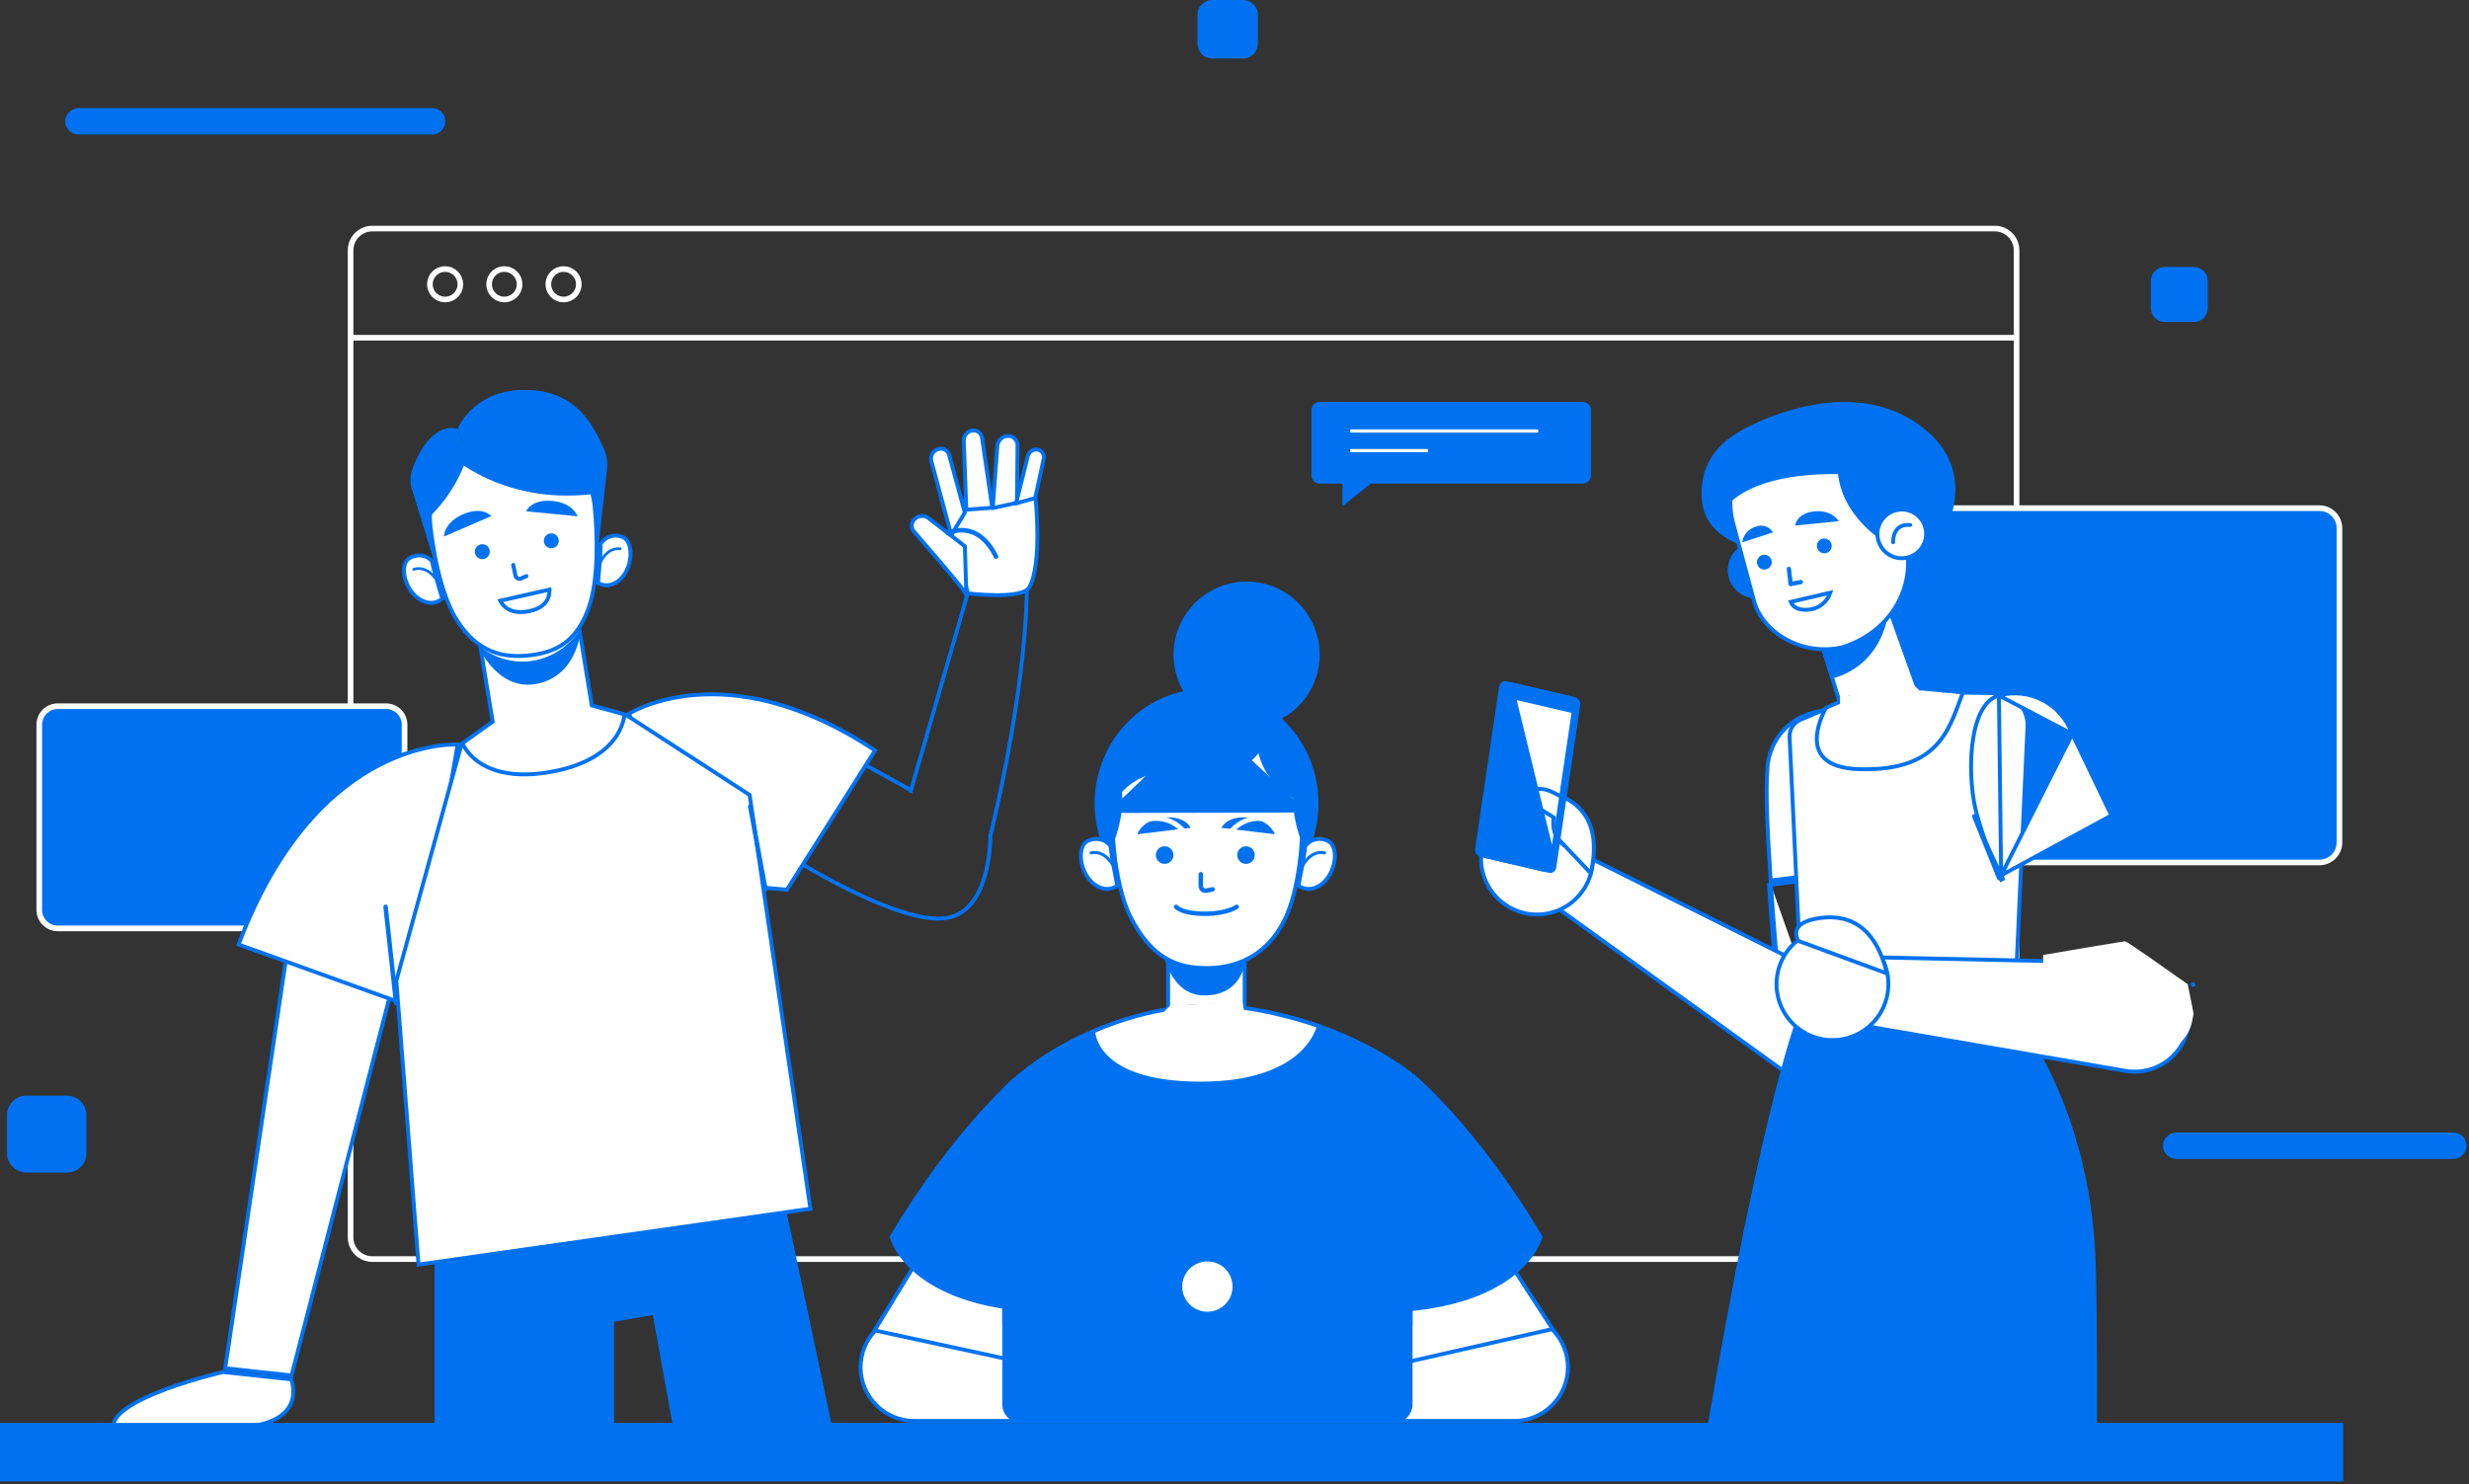<svg width="632" height="380" viewBox="0 0 632 380" fill="none" xmlns="http://www.w3.org/2000/svg">
<rect x="0" y="0" width="632" height="380" fill="#333333" stroke="none"/>
<g clip-path="url(#clip0_41_569)">
<path d="M89.74 86.469H516.19" stroke="white" stroke-width="1.44" stroke-miterlimit="10"/>
<path d="M510.62 58.523H95.31C92.234 58.523 89.74 61.017 89.74 64.093V316.803C89.74 319.88 92.234 322.373 95.31 322.373H510.62C513.696 322.373 516.19 319.88 516.19 316.803V64.093C516.19 61.017 513.696 58.523 510.62 58.523Z" stroke="white" stroke-width="1.44" stroke-miterlimit="10"/>
<path d="M117.84 72.783C117.84 73.554 117.611 74.308 117.183 74.95C116.754 75.591 116.145 76.091 115.433 76.386C114.72 76.681 113.936 76.758 113.179 76.608C112.423 76.457 111.728 76.086 111.182 75.54C110.637 74.995 110.265 74.3 110.115 73.544C109.964 72.787 110.042 72.003 110.337 71.29C110.632 70.578 111.132 69.969 111.773 69.54C112.415 69.112 113.169 68.883 113.94 68.883C114.453 68.882 114.96 68.981 115.434 69.177C115.908 69.373 116.338 69.66 116.701 70.022C117.063 70.385 117.35 70.815 117.546 71.289C117.741 71.763 117.841 72.27 117.84 72.783Z" stroke="white" stroke-width="1.44" stroke-miterlimit="10"/>
<path d="M133 72.783C133 73.554 132.771 74.308 132.343 74.95C131.914 75.591 131.305 76.091 130.593 76.386C129.88 76.681 129.096 76.758 128.339 76.608C127.583 76.457 126.888 76.086 126.342 75.54C125.797 74.995 125.426 74.3 125.275 73.544C125.125 72.787 125.202 72.003 125.497 71.29C125.792 70.578 126.292 69.969 126.933 69.54C127.575 69.112 128.329 68.883 129.1 68.883C129.613 68.882 130.12 68.981 130.594 69.177C131.068 69.373 131.498 69.66 131.861 70.022C132.223 70.385 132.51 70.815 132.706 71.289C132.902 71.763 133.002 72.27 133 72.783V72.783Z" stroke="white" stroke-width="1.44" stroke-miterlimit="10"/>
<path d="M148.16 72.783C148.16 73.554 147.932 74.308 147.503 74.95C147.075 75.591 146.465 76.091 145.753 76.386C145.04 76.681 144.256 76.758 143.5 76.608C142.743 76.457 142.048 76.086 141.503 75.54C140.957 74.995 140.586 74.3 140.435 73.544C140.285 72.787 140.362 72.003 140.657 71.29C140.952 70.578 141.452 69.969 142.094 69.54C142.735 69.112 143.489 68.883 144.26 68.883C144.773 68.882 145.281 68.981 145.754 69.177C146.228 69.373 146.659 69.66 147.021 70.022C147.383 70.385 147.671 70.815 147.866 71.289C148.062 71.763 148.162 72.27 148.16 72.783Z" stroke="white" stroke-width="1.44" stroke-miterlimit="10"/>
<path d="M98.82 180.812H14.79C12.172 180.812 10.05 182.935 10.05 185.553V232.963C10.05 235.58 12.172 237.702 14.79 237.702H98.82C101.438 237.702 103.56 235.58 103.56 232.963V185.553C103.56 182.935 101.438 180.812 98.82 180.812Z" fill="#0072F1"/>
<path d="M98.82 180.812H14.79C12.172 180.812 10.05 182.935 10.05 185.553V232.963C10.05 235.58 12.172 237.702 14.79 237.702H98.82C101.438 237.702 103.56 235.58 103.56 232.963V185.553C103.56 182.935 101.438 180.812 98.82 180.812Z" stroke="white" stroke-width="1.44" stroke-miterlimit="10"/>
<path d="M593.72 130.109H478.93C476.102 130.109 473.81 132.402 473.81 135.229V215.699C473.81 218.527 476.102 220.819 478.93 220.819H593.72C596.547 220.819 598.84 218.527 598.84 215.699V135.229C598.84 132.402 596.547 130.109 593.72 130.109Z" fill="#0072F1"/>
<path d="M593.72 130.109H478.93C476.102 130.109 473.81 132.402 473.81 135.229V215.699C473.81 218.527 476.102 220.819 478.93 220.819H593.72C596.547 220.819 598.84 218.527 598.84 215.699V135.229C598.84 132.402 596.547 130.109 593.72 130.109Z" stroke="white" stroke-width="1.44" stroke-miterlimit="10"/>
<path d="M405.17 102.906H337.77C336.627 102.906 335.7 103.833 335.7 104.976V121.736C335.7 122.879 336.627 123.806 337.77 123.806H405.17C406.313 123.806 407.24 122.879 407.24 121.736V104.976C407.24 103.833 406.313 102.906 405.17 102.906Z" fill="#0072F1"/>
<path d="M345.62 110.359H393.73" stroke="white" stroke-width="0.81" stroke-miterlimit="10"/>
<path d="M345.62 115.367H365.52" stroke="white" stroke-width="0.81" stroke-miterlimit="10"/>
<path d="M343.64 121.453V129.603L353.88 121.453H343.64Z" fill="#0072F1"/>
<path d="M110.6 34.45H20.11C19.665 34.45 19.224 34.362 18.812 34.192C18.401 34.021 18.027 33.772 17.713 33.457C17.398 33.142 17.148 32.768 16.978 32.357C16.807 31.946 16.72 31.505 16.72 31.06C16.72 30.615 16.808 30.175 16.978 29.764C17.148 29.353 17.398 28.98 17.713 28.666C18.028 28.352 18.402 28.103 18.813 27.934C19.224 27.765 19.665 27.678 20.11 27.68H110.6C111.496 27.68 112.356 28.036 112.99 28.67C113.624 29.304 113.98 30.163 113.98 31.06C113.98 31.957 113.624 32.818 112.99 33.453C112.357 34.089 111.497 34.447 110.6 34.45V34.45Z" fill="#0072F1"/>
<path d="M627.98 296.731H557.07C556.625 296.732 556.184 296.646 555.773 296.477C555.362 296.307 554.988 296.059 554.673 295.745C554.358 295.431 554.108 295.057 553.938 294.647C553.767 294.236 553.68 293.796 553.68 293.351C553.68 292.452 554.037 291.59 554.673 290.954C555.308 290.318 556.171 289.961 557.07 289.961H627.98C628.428 289.96 628.872 290.047 629.286 290.219C629.699 290.391 630.075 290.643 630.39 290.961C630.706 291.28 630.955 291.658 631.123 292.073C631.291 292.488 631.375 292.933 631.37 293.381V293.381C631.362 294.274 631.001 295.127 630.366 295.755C629.73 296.383 628.873 296.734 627.98 296.731Z" fill="#0072F1"/>
<path d="M318.21 0H310.29C308.207 0 306.52 1.688 306.52 3.77V11.21C306.52 13.292 308.207 14.98 310.29 14.98H318.21C320.292 14.98 321.98 13.292 321.98 11.21V3.77C321.98 1.688 320.292 0 318.21 0Z" fill="#0072F1"/>
<path d="M17.16 280.539H6.75C4.011 280.539 1.79 282.76 1.79 285.499V295.269C1.79 298.008 4.011 300.229 6.75 300.229H17.16C19.899 300.229 22.12 298.008 22.12 295.269V285.499C22.12 282.76 19.899 280.539 17.16 280.539Z" fill="#0072F1"/>
<path d="M561.57 68.344H554.12C552.16 68.344 550.57 69.933 550.57 71.894V78.894C550.57 80.854 552.16 82.444 554.12 82.444H561.57C563.531 82.444 565.12 80.854 565.12 78.894V71.894C565.12 69.933 563.531 68.344 561.57 68.344Z" fill="#0072F1"/>
<path d="M483.531 198.495L483.529 198.528L483.531 198.561L485.138 221.537L453.245 225.416C452.48 213.761 451.891 202.897 452.428 196.569L452.429 196.569L452.429 196.558C452.686 192.433 454.571 188.58 457.669 185.845C460.767 183.11 464.825 181.719 468.949 181.975C473.074 182.232 476.927 184.117 479.662 187.215C482.396 190.313 483.788 194.371 483.531 198.495Z" fill="white" stroke="#0072F1"/>
<path d="M471.64 278.38C469.249 278.377 466.885 277.879 464.696 276.917C462.507 275.955 460.541 274.549 458.922 272.79C457.304 271.03 456.067 268.954 455.29 266.692C454.514 264.431 454.214 262.033 454.41 259.65C454.92 253.419 454.411 247.164 453.718 238.628C453.418 234.931 453.083 230.806 452.78 226.07M471.64 278.38L471.641 277.88C469.319 277.877 467.023 277.393 464.897 276.459C462.771 275.525 460.862 274.16 459.29 272.451C457.718 270.742 456.517 268.726 455.763 266.53C455.009 264.334 454.718 262.005 454.909 259.691L454.909 259.691C455.421 253.417 454.909 247.103 454.213 238.541C453.923 234.974 453.602 231.017 453.31 226.51M471.64 278.38L471.641 277.88C476.002 277.888 480.194 276.203 483.336 273.179C486.47 270.162 488.314 266.048 488.48 261.702M471.64 278.38C476.13 278.388 480.448 276.653 483.683 273.539C486.918 270.425 488.817 266.177 488.98 261.69M452.78 226.07L452.841 226.567L453.31 226.51M452.78 226.07L453.279 226.038C453.289 226.196 453.299 226.353 453.31 226.51M452.78 226.07L485.174 222.131L485.215 222.629M453.31 226.51L485.215 222.629M485.215 222.629L485.712 222.569L488.98 261.69M485.215 222.629L488.48 261.702M488.48 261.702L488.482 261.732L488.98 261.69M488.48 261.702C488.48 261.692 488.48 261.682 488.481 261.672L488.98 261.69" fill="white" stroke="#0072F1"/>
<path d="M481.996 274.242L481.996 274.242C486.188 267.532 483.955 258.627 475.807 254.1L400.707 216.535L394.123 229.224L462.072 278.191L481.996 274.242ZM481.996 274.242C480.988 275.857 479.66 277.248 478.093 278.329M481.996 274.242L478.093 278.329M478.093 278.329C476.527 279.41 474.756 280.159 472.888 280.529M478.093 278.329L472.888 280.529M472.888 280.529C471.021 280.899 469.098 280.882 467.238 280.48M472.888 280.529L467.238 280.48M467.238 280.48C465.378 280.078 463.62 279.299 462.073 278.192L467.238 280.48Z" fill="white" stroke="#0072F1"/>
<path d="M388.84 233.404C385.242 232.187 382.274 229.591 380.589 226.186C378.903 222.781 378.639 218.847 379.854 215.247C380.761 212.565 382.443 210.212 384.688 208.485C386.932 206.759 389.639 205.736 392.464 205.548C395.29 205.359 398.108 206.012 400.562 207.424C403.016 208.837 404.997 210.946 406.253 213.483C407.509 216.021 407.985 218.875 407.619 221.683C407.254 224.491 406.064 227.128 404.2 229.26C402.337 231.392 399.883 232.924 397.149 233.661C394.415 234.399 391.523 234.309 388.84 233.404Z" fill="white" stroke="#0072F1"/>
<path d="M390.535 206.023C390.534 206.008 390.533 205.992 390.533 205.975C390.528 205.838 390.528 205.641 390.55 205.409C390.594 204.941 390.723 204.36 391.045 203.843C391.36 203.34 391.873 202.875 392.736 202.637C393.614 202.394 394.885 202.376 396.717 202.843C400.405 203.783 403.841 205.668 405.923 209.029C407.914 212.245 408.721 216.899 407.199 223.567L390.535 206.023Z" fill="white" stroke="#0072F1"/>
<path d="M401.6 178.169L385.6 174.439C385.386 174.394 385.165 174.395 384.952 174.442C384.738 174.488 384.537 174.579 384.36 174.708C384.184 174.837 384.037 175.002 383.928 175.191C383.82 175.381 383.752 175.592 383.73 175.809L377.6 217.299C377.522 217.757 377.616 218.228 377.866 218.62C378.115 219.012 378.502 219.296 378.95 219.419L394.95 223.149C395.164 223.195 395.385 223.196 395.598 223.15C395.812 223.104 396.013 223.013 396.189 222.884C396.365 222.754 396.512 222.589 396.619 222.398C396.726 222.208 396.791 221.997 396.81 221.779L402.95 180.289C403.024 179.832 402.927 179.363 402.679 178.972C402.43 178.581 402.046 178.295 401.6 178.169V178.169Z" fill="#0072F1"/>
<path d="M403.14 178.497L387.14 174.767C386.926 174.722 386.704 174.724 386.491 174.771C386.277 174.818 386.076 174.909 385.9 175.04C385.724 175.17 385.578 175.336 385.471 175.527C385.364 175.718 385.299 175.929 385.28 176.147L379.14 217.627C379.065 218.086 379.162 218.556 379.41 218.948C379.659 219.341 380.043 219.628 380.49 219.757L396.49 223.477C396.704 223.523 396.925 223.523 397.14 223.478C397.354 223.432 397.556 223.342 397.733 223.212C397.909 223.083 398.057 222.917 398.165 222.727C398.273 222.536 398.339 222.325 398.36 222.107L404.49 180.617C404.566 180.159 404.47 179.69 404.221 179.298C403.972 178.907 403.587 178.621 403.14 178.497V178.497Z" fill="#0072F1"/>
<path d="M402.27 182.53L388.24 179.25L383.24 213.06L397.27 216.34L402.27 182.53Z" fill="#0072F1"/>
<path d="M388.24 179.25L397.27 216.34L402.27 182.53L388.24 179.25Z" fill="white"/>
<path d="M401 204.5C398.938 203.893 397.057 202.223 394.816 202.019C394.081 201.956 393.335 202.052 392.692 202.292C392.049 202.532 391.544 202.902 391.254 203.346C390.996 203.754 390.933 204.203 391.073 204.635C391.213 205.067 391.55 205.462 392.04 205.767L397.702 209.296C397.702 209.296 396.709 214.027 400.5 216.5" stroke="#0072F1"/>
<path d="M495.69 250.453L460.86 258.103C460.86 258.103 451.57 278.743 436.13 370.853C435.89 372.273 435.66 373.683 435.43 375.083C452.07 375.313 468.71 375.773 485.36 376.343L507.52 267.733L495.69 250.453Z" fill="#0072F1"/>
<path d="M536.47 324.233C535.29 279.653 512.71 255.562 512.71 255.562L469.83 256.902L481.25 376.203C499.73 376.803 518.25 377.543 536.7 378.203C536.85 357.083 536.83 337.763 536.47 324.233Z" fill="#0072F1"/>
<path d="M462.11 295.938L475.27 306.818L481.26 376.188" stroke="#0072F1" stroke-width="1.14" stroke-linecap="round" stroke-linejoin="round"/>
<path d="M460.866 184.277C460.867 184.277 460.867 184.277 460.868 184.277L472.96 179.175L490.226 177.118L512.706 177.527C514.395 177.662 515.988 178.764 517.165 180.348C518.342 181.932 519.046 183.925 519.001 185.709C519.001 185.711 519.001 185.713 519.001 185.714L515.752 256.933L461.337 257.591L458.09 188.714C458.09 188.714 458.09 188.714 458.09 188.714C458.047 187.78 458.29 186.854 458.786 186.062C459.282 185.269 460.008 184.647 460.866 184.277Z" fill="white" stroke="#0072F1"/>
<path d="M561.307 252.095L561.319 252.119L561.77 251.902L561.299 252.069C561.302 252.078 561.305 252.086 561.307 252.095ZM541.12 208.992L540.68 209.231L540.897 209.682L541.337 209.443L541.12 208.992ZM512.665 225.025C512.597 224.882 512.529 224.74 512.461 224.597L512.01 224.812L512.249 225.251L512.665 225.025ZM529.318 262.666C529.318 262.665 529.318 262.665 529.318 262.665L528.84 262.812L529.318 262.667C529.318 262.666 529.318 262.666 529.318 262.666Z" fill="white" stroke="#0072F1"/>
<path d="M530.437 187.914L530.429 187.889C529.113 184.19 526.451 181.124 522.973 179.303C519.496 177.482 515.46 177.039 511.67 178.064L530.437 187.914ZM530.437 187.914L530.449 187.938M530.437 187.914L530.449 187.938M530.449 187.938L540.463 208.779L512.235 224.12M530.449 187.938L512.235 224.12M512.235 224.12C509.846 219.092 508.778 216.799 508.086 215.035C507.552 213.673 507.244 212.633 506.724 210.875C506.551 210.291 506.354 209.627 506.118 208.847L506.118 208.846C504.825 204.579 504.116 197.388 504.819 190.975C505.171 187.77 505.872 184.795 507.005 182.489C508.139 180.183 509.673 178.605 511.67 178.064L512.235 224.12Z" fill="white" stroke="#0072F1"/>
<path d="M511.73 224.812L505.36 208.992" stroke="#0072F1" stroke-width="1.14" stroke-linecap="round" stroke-linejoin="round"/>
<path d="M535.329 246.306L547.162 246.563C549.041 246.66 550.881 247.137 552.571 247.966C554.263 248.796 555.768 249.96 556.997 251.389C558.225 252.818 559.151 254.481 559.717 256.278C560.284 258.075 560.48 259.968 560.293 261.843C560.104 263.737 559.53 265.572 558.604 267.235C557.679 268.898 556.423 270.354 554.913 271.513C553.403 272.671 551.672 273.509 549.826 273.972C547.981 274.436 546.061 274.517 544.183 274.21C544.183 274.21 544.182 274.21 544.181 274.209L470.923 261.559L470.213 244.894L523.489 246.049L535.329 246.306Z" fill="white" stroke="#0072F1"/>
<path d="M478.496 262.754C476.364 264.622 473.726 265.815 470.916 266.183C467.159 266.672 463.362 265.653 460.354 263.35C457.347 261.047 455.373 257.646 454.866 253.892C454.488 251.083 454.953 248.225 456.201 245.68C457.448 243.135 459.423 241.018 461.875 239.596C464.327 238.174 467.146 237.512 469.975 237.693C472.803 237.875 475.514 238.892 477.765 240.615C480.015 242.338 481.703 244.691 482.616 247.374C483.528 250.058 483.624 252.952 482.891 255.689C482.157 258.427 480.628 260.886 478.496 262.754Z" fill="white" stroke="#0072F1"/>
<path d="M460.298 240.891C460.291 240.878 460.283 240.864 460.275 240.849C460.21 240.728 460.123 240.551 460.039 240.334C459.871 239.894 459.728 239.317 459.788 238.711C459.847 238.12 460.101 237.477 460.769 236.879C461.449 236.272 462.583 235.692 464.434 235.298C468.161 234.504 472.076 234.672 475.43 236.763C478.639 238.764 481.421 242.58 483.009 249.233L460.298 240.891Z" fill="white" stroke="#0072F1"/>
<path d="M518.189 153.969C518.322 144.233 510.537 136.233 500.801 136.1C491.065 135.968 483.065 143.753 482.932 153.489C482.8 163.225 490.585 171.225 500.321 171.357C510.057 171.49 518.057 163.705 518.189 153.969Z" fill="#0072F1"/>
<path d="M445.82 110.17C445.82 110.17 474.3 93.41 493.82 110.86C505.7 121.5 501.19 138.86 485.26 149.67C470.08 159.93 464.46 111.99 464.46 111.99L445.82 110.17Z" fill="#0072F1"/>
<path d="M461.43 105.828C461.43 105.828 433.73 107.318 435.67 128.268C436.96 142.188 458.67 141.738 458.67 141.738L461.43 105.828Z" fill="#0072F1"/>
<path d="M452.692 139.968C454.283 140.804 455.477 142.236 456.013 143.951C456.411 145.232 456.421 146.602 456.041 147.888C455.66 149.174 454.907 150.318 453.876 151.176C452.846 152.034 451.583 152.567 450.25 152.708C448.916 152.848 447.571 152.59 446.383 151.966C445.196 151.342 444.221 150.38 443.581 149.201C442.941 148.023 442.665 146.681 442.787 145.345C442.91 144.01 443.426 142.741 444.27 141.698C445.113 140.656 446.247 139.888 447.528 139.49C449.245 138.96 451.102 139.131 452.692 139.968Z" fill="#0072F1" stroke="#0072F1"/>
<path d="M471.519 181.818L471.518 181.817L466.323 164.768L481.915 151.24L491.295 177.461C491.709 179.872 490.681 182.149 488.87 184.053C487.049 185.968 484.481 187.452 481.992 188.225L481.991 188.226C479.079 189.135 476.932 188.949 475.304 187.901C473.656 186.84 472.425 184.824 471.519 181.818Z" fill="white" stroke="#0072F1"/>
<path d="M502.457 177.295C502.143 178.092 501.839 178.917 501.532 179.753C501.494 179.856 501.456 179.959 501.418 180.062C500.989 181.228 500.548 182.415 500.048 183.596C499.05 185.957 497.83 188.273 496.055 190.297C492.531 194.315 486.726 197.283 475.796 196.932C471.285 196.781 468.593 195.684 467.041 194.215C465.499 192.756 465.006 190.856 465.057 188.911C465.109 186.958 465.711 185.002 466.312 183.519C466.612 182.781 466.908 182.167 467.128 181.739C467.239 181.525 467.33 181.358 467.393 181.245C467.399 181.234 467.405 181.224 467.411 181.214L473.364 178.628L491.898 176.284L502.457 177.295Z" fill="white" stroke="#0072F1"/>
<path d="M468.54 173.778C468.54 173.778 483.86 171.538 483.86 151.078L465.17 162.828L468.54 173.778Z" fill="#0072F1"/>
<path d="M456.859 109.854C462.094 108.228 467.968 108.731 472.941 110.959C477.908 113.184 481.937 117.112 483.549 122.303L487.676 138.361L487.676 138.362C490.811 150.462 483.68 161.959 471.658 165.694C461.481 168.119 451.242 162.067 449.003 153.935C449.003 153.934 449.003 153.934 449.002 153.934L443.643 134.006L443.643 134.004C442.29 129.051 442.912 123.766 445.377 119.262C447.842 114.757 451.958 111.385 456.859 109.854Z" fill="white" stroke="#0072F1"/>
<path d="M470.37 119.299C470.44 132.049 482.56 138.859 482.56 138.859L491.2 121.379C491.2 121.379 470.37 108.819 470.37 119.299Z" fill="#0072F1"/>
<path d="M473.92 121.56C473.92 121.56 448.58 119.25 440.49 131.38C440.49 131.38 439.79 106.58 466.98 105.14C494.17 103.7 486.27 122.89 486.27 122.89L473.92 121.56Z" fill="#0072F1"/>
<path d="M457.92 145.656L458.35 149.536L460.95 149.026" stroke="#0072F1" stroke-width="1.1" stroke-linecap="round" stroke-linejoin="round"/>
<path d="M453.46 143.427C453.56 143.79 453.55 144.175 453.432 144.532C453.313 144.89 453.091 145.204 452.793 145.435C452.496 145.665 452.137 145.803 451.761 145.829C451.385 145.855 451.01 145.769 450.684 145.582C450.357 145.395 450.093 145.114 449.926 144.777C449.759 144.44 449.696 144.06 449.745 143.687C449.793 143.313 449.952 142.963 450.201 142.68C450.449 142.397 450.776 142.194 451.14 142.097C451.38 142.032 451.63 142.015 451.876 142.047C452.122 142.078 452.36 142.158 452.576 142.282C452.791 142.405 452.98 142.57 453.132 142.766C453.283 142.963 453.395 143.188 453.46 143.427V143.427Z" fill="#0072F1"/>
<path d="M468.8 139.273C468.898 139.634 468.886 140.016 468.767 140.37C468.648 140.724 468.427 141.035 468.131 141.264C467.835 141.492 467.478 141.627 467.105 141.653C466.732 141.678 466.36 141.593 466.036 141.407C465.712 141.221 465.45 140.943 465.284 140.609C465.117 140.274 465.054 139.898 465.101 139.527C465.149 139.156 465.305 138.808 465.551 138.526C465.796 138.244 466.12 138.041 466.48 137.943C466.72 137.877 466.97 137.859 467.217 137.89C467.464 137.921 467.702 138 467.918 138.124C468.134 138.248 468.323 138.413 468.474 138.61C468.626 138.808 468.737 139.033 468.8 139.273V139.273Z" fill="#0072F1"/>
<path d="M459.49 134.579L470.68 133.439C470.68 133.439 468.92 130.439 464.36 130.939C459.8 131.439 459.49 134.579 459.49 134.579Z" fill="#0072F1"/>
<path d="M453.84 136.309L445.96 138.859C446.081 137.93 446.472 137.056 447.083 136.345C447.694 135.635 448.499 135.118 449.4 134.859C450.19 134.518 451.077 134.478 451.894 134.745C452.712 135.012 453.404 135.568 453.84 136.309V136.309Z" fill="#0072F1"/>
<path d="M458.399 154.1L468.513 151.753C468.122 152.916 467.403 153.948 466.436 154.72C465.259 155.659 463.788 156.155 462.282 156.118L462.272 156.118L462.262 156.118C460.301 156.151 459.334 155.482 458.846 154.883C458.618 154.604 458.481 154.323 458.399 154.1Z" fill="white" stroke="#0072F1"/>
<path d="M493.031 136.254C493.118 137.486 492.837 138.715 492.225 139.787C491.613 140.859 490.697 141.726 489.592 142.277C488.488 142.828 487.244 143.039 486.02 142.883C484.795 142.728 483.644 142.212 482.713 141.403C481.781 140.593 481.11 139.525 480.786 138.334C480.461 137.143 480.497 135.882 480.889 134.712C481.281 133.541 482.012 132.513 482.988 131.758C483.964 131.002 485.143 130.554 486.374 130.468C488.024 130.354 489.652 130.899 490.9 131.984C492.148 133.069 492.915 134.605 493.031 136.254Z" fill="white" stroke="#0072F1"/>
<path d="M484.6 138.849C484.6 138.849 484.26 133.979 488.97 134.419" stroke="#0072F1" stroke-width="0.98" stroke-linecap="round" stroke-linejoin="round"/>
<path d="M111.25 322.819V373.689L157.19 374.869V338.429L167.11 336.699L173.77 373.689L215.33 376.329L199.15 299.969L111.25 322.819Z" fill="#0072F1"/>
<path d="M104.029 238.653L74.634 352.159L57.651 350.322L74.093 239.57L104.029 238.653Z" fill="white" stroke="#0072F1"/>
<path d="M64.764 365.022L64.749 365.023H29.044C29.052 364.339 29.325 363.637 29.859 362.912C30.508 362.033 31.516 361.154 32.8 360.293C35.364 358.572 38.92 356.992 42.545 355.647C46.164 354.305 49.824 353.208 52.581 352.446C53.959 352.066 55.111 351.769 55.917 351.567C56.32 351.467 56.637 351.39 56.853 351.338C56.961 351.313 57.043 351.293 57.099 351.28L57.101 351.28L74.621 353.174C75.351 355.864 75.125 357.908 74.415 359.469C73.672 361.099 72.374 362.264 70.937 363.096C69.499 363.928 67.947 364.413 66.745 364.688C66.146 364.826 65.638 364.91 65.282 364.96C65.104 364.985 64.965 365.002 64.87 365.012C64.823 365.017 64.787 365.02 64.764 365.022Z" fill="white" stroke="#0072F1"/>
<path d="M117.15 190.598L105.519 257.801L61.075 241.824C71.25 214.751 85.402 201.968 96.984 195.941C102.815 192.908 108.007 191.579 111.736 191.008C113.601 190.722 115.099 190.626 116.128 190.601C116.55 190.591 116.893 190.593 117.15 190.598Z" fill="white" stroke="#0072F1"/>
<path d="M233 203L248.02 150.82L262.84 150.94C262.47 178.52 253.5 214 253.5 214" stroke="#0072F1"/>
<path d="M264.47 127.712L265.098 127.698C265.107 127.782 265.116 127.878 265.125 127.983C265.169 128.462 265.228 129.154 265.288 130.004C265.407 131.705 265.53 134.038 265.542 136.565C265.555 139.094 265.457 141.809 265.138 144.277C264.818 146.757 264.281 148.938 263.444 150.433C263.257 150.767 262.904 151.074 262.365 151.342C261.828 151.61 261.142 151.82 260.345 151.98C258.752 152.299 256.791 152.399 254.867 152.385C252.948 152.371 251.089 152.246 249.708 152.123C249.018 152.062 248.449 152.001 248.052 151.956C247.943 151.944 247.846 151.932 247.764 151.923L247.571 151.209C247.391 150.549 247.134 149.605 246.825 148.472C246.206 146.205 245.378 143.181 244.539 140.148C243.7 137.116 242.85 134.074 242.189 131.774C241.858 130.625 241.574 129.658 241.361 128.969C241.295 128.757 241.236 128.569 241.183 128.41C241.278 128.404 241.383 128.397 241.498 128.39C242.155 128.351 243.115 128.309 244.281 128.265C246.611 128.178 249.752 128.084 252.906 127.999C256.059 127.913 259.223 127.835 261.598 127.779C262.786 127.751 263.777 127.728 264.47 127.712Z" fill="white" stroke="#0072F1"/>
<path d="M247.37 152.379C247.1 151.109 237.37 140.139 233.86 135.969C233.663 135.716 233.522 135.425 233.445 135.114C233.369 134.803 233.358 134.48 233.415 134.165C233.471 133.85 233.594 133.55 233.774 133.286C233.954 133.021 234.188 132.797 234.46 132.629V132.629C234.917 132.282 235.476 132.094 236.05 132.094C236.624 132.094 237.183 132.282 237.64 132.629L246.98 139.859L247.37 152.379Z" fill="white" stroke="#0072F1" stroke-linejoin="round"/>
<path d="M243.5 137L238.37 117.916C238.243 117.254 238.382 116.568 238.756 116.007C239.13 115.445 239.71 115.054 240.37 114.916C240.926 114.797 241.507 114.897 241.991 115.195C242.475 115.493 242.826 115.966 242.97 116.516L246.97 131.246L243.5 137Z" fill="white" stroke="#0072F1" stroke-linejoin="round"/>
<path d="M247.351 130.5L246.7 112.813C246.68 112.158 246.913 111.52 247.351 111.032C247.789 110.545 248.397 110.244 249.05 110.193C249.602 110.154 250.147 110.326 250.577 110.672C251.008 111.019 251.291 111.516 251.37 112.063L254 130L247.351 130.5Z" fill="white" stroke="#0072F1" stroke-linejoin="round"/>
<path d="M254.11 130.092L255.3 114.202C255.353 113.493 255.673 112.831 256.194 112.349C256.715 111.867 257.4 111.6 258.11 111.602V111.602C258.431 111.609 258.747 111.681 259.039 111.811C259.332 111.942 259.596 112.13 259.815 112.363C260.035 112.597 260.206 112.871 260.318 113.172C260.431 113.472 260.482 113.791 260.47 114.112L260.31 128.732L254.11 130.092Z" fill="white" stroke="#0072F1" stroke-linejoin="round"/>
<path d="M265 127.5L267.218 117.169C267.243 116.643 267.059 116.129 266.707 115.738C266.355 115.347 265.863 115.11 265.338 115.079C264.815 115.066 264.303 115.236 263.891 115.559C263.479 115.882 263.191 116.338 263.078 116.849L260.078 128.909L265 127.5Z" fill="white" stroke="#0072F1" stroke-linejoin="round"/>
<path d="M242.68 136.507C242.68 136.507 250.05 132.607 254.96 142.507" stroke="#0072F1" stroke-width="1.18" stroke-linecap="round" stroke-linejoin="round"/>
<path d="M253.5 213.5C253.5 213.5 254.03 233.19 242.19 235.05C230.35 236.91 204.19 220.57 204.19 220.57L192.07 179.57L233.5 202.5" stroke="#0072F1"/>
<path d="M160.998 182.723C161.182 182.614 161.437 182.469 161.762 182.297C162.511 181.9 163.63 181.358 165.096 180.787C168.028 179.646 172.35 178.389 177.888 177.942C188.878 177.056 204.699 179.354 223.996 192.147L201.421 227.806L179.174 225.751L160.998 182.723Z" fill="white" stroke="#0072F1"/>
<path d="M207.453 309.479L107.127 323.773L101.446 251.122L118.139 190.55L160.264 183.05L191.879 203.53L207.453 309.479Z" fill="white" stroke="#0072F1"/>
<path d="M101.39 256.84L98.7 232.18" stroke="#0072F1" stroke-width="1.14" stroke-linecap="round" stroke-linejoin="round"/>
<path d="M195.95 227.788L192.04 206.508" stroke="#0072F1" stroke-width="1.14" stroke-linecap="round" stroke-linejoin="round"/>
<path d="M125.86 184.968L126.114 184.787L126.064 184.48L121.455 156.373L146.828 152.215L151.437 180.312L151.489 180.629L151.799 180.713L159.849 182.897C159.846 182.929 159.843 182.962 159.839 182.998C159.806 183.316 159.738 183.782 159.597 184.353C159.315 185.497 158.743 187.066 157.582 188.744C155.268 192.086 150.565 195.927 140.963 197.638C131.359 199.349 125.675 197.362 122.404 195.021C120.762 193.847 119.71 192.57 119.07 191.593C118.75 191.105 118.533 190.691 118.398 190.403C118.382 190.37 118.367 190.338 118.354 190.308L125.86 184.968Z" fill="white" stroke="#0072F1"/>
<path d="M148.72 160.672C148.72 160.672 148.28 171.912 138.72 174.772C127.6 178.062 122.37 165.282 122.37 165.282C122.37 165.282 128.37 170.482 136.25 169.202C138.829 168.788 141.285 167.809 143.441 166.334C145.597 164.859 147.4 162.926 148.72 160.672V160.672Z" fill="#0072F1"/>
<path d="M117.15 109.742C117.15 109.742 121.84 98.122 137.62 100.032C148.76 101.382 152.48 110.462 154.44 114.592C155.208 116.171 155.552 117.921 155.44 119.672L153.27 139.142L134.77 114.382L119.55 117.122L117.15 109.742Z" fill="#0072F1"/>
<path d="M159.074 137.39L159.092 137.397L159.111 137.402C159.976 137.634 160.626 138.332 161.015 139.382C161.405 140.434 161.509 141.789 161.298 143.192C160.875 146.016 159.223 148.82 156.449 149.689C155.837 149.859 155.196 149.896 154.568 149.797C154.036 149.713 153.525 149.533 153.058 149.267L153.06 149.247C153.081 149.034 153.11 148.728 153.145 148.351C153.215 147.597 153.307 146.563 153.399 145.439C153.575 143.273 153.749 140.747 153.742 139.274C154.268 138.418 155.067 137.762 156.012 137.412C156.999 137.047 158.082 137.04 159.074 137.39Z" fill="white" stroke="#0072F1"/>
<path d="M158.74 140.528C158.74 140.528 155.17 139.718 153.22 145.058" stroke="#0072F1" stroke-width="0.7" stroke-linecap="round" stroke-linejoin="round"/>
<path d="M113.224 153.245L113.23 153.265C112.825 153.618 112.359 153.895 111.853 154.081C111.256 154.301 110.619 154.388 109.986 154.339C107.094 154.033 104.917 151.617 103.944 148.938C103.46 147.608 103.295 146.261 103.471 145.153C103.647 144.048 104.15 143.23 104.963 142.824L104.979 142.816L104.993 142.808C105.893 142.279 106.95 142.079 107.981 142.243C108.968 142.401 109.874 142.882 110.556 143.61C110.839 145.036 111.517 147.476 112.125 149.568C112.44 150.653 112.74 151.652 112.96 152.38C113.07 152.743 113.161 153.04 113.224 153.245Z" fill="white" stroke="#0072F1"/>
<path d="M105.91 145.789C105.91 145.789 109.25 144.289 112.2 149.139" stroke="#0072F1" stroke-width="0.7" stroke-linecap="round" stroke-linejoin="round"/>
<path d="M152.211 129.635L152.211 129.635L152.211 129.635L152.211 129.643L152.212 129.651C152.511 132.637 152.827 137.298 152.699 142.187C152.57 147.086 151.997 152.169 150.542 156.025L150.542 156.025C149.173 159.659 147.421 162.325 145.118 164.206C142.817 166.086 139.927 167.214 136.224 167.705C132.506 168.198 128.992 168.037 125.754 166.712C122.523 165.39 119.519 162.889 116.854 158.616C114.194 154.352 112.503 148.212 111.477 143.094C110.966 140.543 110.624 138.262 110.409 136.619C110.301 135.797 110.226 135.135 110.178 134.68C110.153 134.452 110.136 134.276 110.124 134.157C110.119 134.098 110.114 134.052 110.112 134.022L110.109 133.989L110.108 133.98L110.108 133.978L110.108 133.978L109.61 134.021L110.108 133.978L110.107 133.972L110.107 133.972L110.107 133.972L110.107 133.97L110.106 133.96L110.102 133.918C110.099 133.88 110.095 133.822 110.09 133.745C110.08 133.593 110.067 133.366 110.059 133.076C110.043 132.495 110.042 131.66 110.107 130.65C110.238 128.627 110.63 125.916 111.673 123.146C112.714 120.378 114.402 117.562 117.118 115.308C119.831 113.056 123.598 111.342 128.839 110.819L128.839 110.819C134.37 110.264 138.572 111.177 141.769 112.829C144.968 114.481 147.194 116.891 148.744 119.381C150.295 121.875 151.163 124.442 151.644 126.392C151.883 127.365 152.026 128.181 152.108 128.752C152.149 129.037 152.175 129.26 152.19 129.411C152.198 129.487 152.203 129.544 152.207 129.582L152.21 129.624L152.211 129.633L152.211 129.635Z" fill="white" stroke="#0072F1"/>
<path d="M111.02 143.379L105.31 124.819C104.93 123.299 104.999 121.701 105.51 120.219C106.78 116.519 110.7 108.219 117.15 109.779L119.55 117.119C119.55 117.119 111.79 119.499 109.65 130.169L111.02 143.379Z" fill="#0072F1"/>
<path d="M114.67 116.07C114.67 116.07 128.93 130.21 154.11 126.17C154.11 126.17 149.89 108.17 138.05 108C130.601 108.063 123.308 110.136 116.94 114L114.67 116.07Z" fill="#0072F1"/>
<path d="M119.55 117.08C117.531 123.06 114.077 128.454 109.49 132.79C109.49 132.79 106.07 115.77 119.55 117.08Z" fill="#0072F1"/>
<path d="M139.23 138.758C139.288 139.131 139.455 139.479 139.711 139.757C139.967 140.036 140.299 140.232 140.667 140.321C141.034 140.41 141.419 140.388 141.774 140.258C142.129 140.128 142.437 139.896 142.66 139.59C142.883 139.285 143.01 138.92 143.025 138.543C143.041 138.165 142.944 137.791 142.747 137.469C142.55 137.146 142.262 136.89 141.918 136.731C141.575 136.572 141.193 136.519 140.82 136.578C140.32 136.657 139.872 136.93 139.574 137.339C139.276 137.748 139.152 138.258 139.23 138.758V138.758Z" fill="#0072F1"/>
<path d="M121.57 141.529C121.627 141.904 121.793 142.253 122.048 142.532C122.302 142.812 122.635 143.01 123.002 143.1C123.37 143.191 123.756 143.17 124.111 143.041C124.467 142.912 124.776 142.68 125 142.375C125.224 142.07 125.352 141.705 125.368 141.327C125.384 140.949 125.287 140.574 125.09 140.251C124.893 139.928 124.604 139.671 124.261 139.512C123.917 139.353 123.534 139.3 123.16 139.359C122.913 139.397 122.676 139.483 122.463 139.613C122.249 139.743 122.063 139.913 121.915 140.115C121.768 140.316 121.661 140.545 121.602 140.788C121.543 141.03 121.532 141.283 121.57 141.529V141.529Z" fill="#0072F1"/>
<path d="M125.77 132.14L113.62 137.38C113.62 137.38 113.62 133.73 118.62 131.63C123.62 129.53 125.77 132.14 125.77 132.14Z" fill="#0072F1"/>
<path d="M134.67 130.913L147.85 132.193C147.85 132.193 146.72 128.733 141.33 128.253C135.94 127.773 134.67 130.913 134.67 130.913Z" fill="#0072F1"/>
<path d="M131.37 144.633L131.92 147.313C131.948 147.469 132.011 147.616 132.104 147.745C132.197 147.873 132.317 147.979 132.456 148.055C132.595 148.131 132.749 148.174 132.908 148.183C133.066 148.191 133.224 148.164 133.37 148.103L134.74 147.513" stroke="#0072F1" stroke-width="1.03" stroke-linecap="round" stroke-linejoin="round"/>
<path d="M128.126 153.954C128.1 153.904 128.075 153.856 128.053 153.81L140.645 150.962C140.649 151.037 140.651 151.118 140.651 151.205C140.652 151.683 140.587 152.327 140.333 153.005C139.838 154.324 138.585 155.876 135.365 156.501C132.127 157.129 130.267 156.274 129.216 155.339C128.681 154.863 128.336 154.348 128.126 153.954Z" fill="white" stroke="#0072F1"/>
<path d="M599.79 364.312H0V379.293H599.79V364.312Z" fill="#0072F1"/>
<path d="M234.02 336.352H263.544L268.639 363.812H234.02C230.379 363.812 226.886 362.365 224.311 359.79C221.737 357.215 220.29 353.723 220.29 350.082C220.29 346.44 221.737 342.948 224.311 340.373C226.886 337.798 230.379 336.352 234.02 336.352Z" fill="white" stroke="#0072F1"/>
<path d="M268.688 314.697L264.716 349.471L223.873 340.627L241.917 311.086L268.688 314.697Z" fill="white" stroke="#0072F1"/>
<path d="M352.972 363.812L358.086 336.352H387.61C389.413 336.352 391.199 336.707 392.864 337.397C394.53 338.087 396.044 339.098 397.319 340.373C398.594 341.648 399.605 343.162 400.295 344.827C400.985 346.493 401.34 348.279 401.34 350.082C401.34 351.885 400.985 353.67 400.295 355.336C399.605 357.002 398.594 358.515 397.319 359.79C396.044 361.065 394.53 362.076 392.864 362.766C391.199 363.456 389.413 363.812 387.61 363.812H352.972Z" fill="white" stroke="#0072F1"/>
<path d="M352.939 314.578L374.651 305.174L397.431 340.278L356.924 349.466L352.939 314.578Z" fill="white" stroke="#0072F1"/>
<path d="M308.3 257.172C308.3 257.172 278.5 257.172 256.55 278.752V339.222C256.55 339.222 361.55 340.822 361.55 339.222C361.55 337.622 361.55 274.752 361.55 274.752C361.55 274.752 340.11 257.172 308.3 257.172Z" fill="#0072F1"/>
<path d="M260.99 274.75C260.99 274.75 244.79 287.83 227.71 316.63C227.71 316.63 231.4 333.3 263.21 335.85L260.99 274.75Z" fill="#0072F1"/>
<path d="M361.59 274.75C361.59 274.75 377.79 287.83 394.87 316.63C394.87 316.63 391.18 333.3 359.37 335.85L361.59 274.75Z" fill="#0072F1"/>
<path d="M261.32 295H356.81C359.162 295 361.07 296.907 361.07 299.26V359.55C361.07 361.903 359.162 363.81 356.81 363.81H261.32C258.967 363.81 257.06 361.903 257.06 359.55V299.26C257.06 296.907 258.967 295 261.32 295Z" fill="#0072F1" stroke="#0072F1"/>
<path d="M309.06 335.849C312.617 335.849 315.5 332.965 315.5 329.409C315.5 325.852 312.617 322.969 309.06 322.969C305.503 322.969 302.62 325.852 302.62 329.409C302.62 332.965 305.503 335.849 309.06 335.849Z" fill="white"/>
<path d="M299.01 244.93H318.61V267H299.01V244.93Z" fill="white" stroke="#0072F1"/>
<path d="M297.5 243.188C297.5 243.188 299.32 254.648 307.95 254.858C319.29 255.128 319.1 243.698 319.1 243.698C319.1 243.698 317.56 247.058 308.79 247.068C299.01 247.088 297.5 243.188 297.5 243.188Z" fill="#0072F1"/>
<path d="M308.273 257.672L308.273 257.672L308.273 257.672L308.312 257.674L308.35 257.671C314.201 257.08 321.606 258.364 327.587 259.814C330.57 260.537 333.183 261.298 335.05 261.878C335.984 262.168 336.731 262.412 337.244 262.584C337.384 262.631 337.507 262.673 337.612 262.709C337.595 262.77 337.577 262.837 337.555 262.91C337.436 263.314 337.234 263.898 336.904 264.602C336.245 266.01 335.076 267.901 333.037 269.797C328.968 273.581 321.375 277.443 307.3 277.443C293.206 277.443 286.36 273.917 283.03 270.504C281.364 268.795 280.558 267.094 280.167 265.831C279.972 265.199 279.88 264.675 279.837 264.313C279.827 264.227 279.82 264.15 279.814 264.083C287.847 260.565 294.934 258.961 300.028 258.237C302.607 257.87 304.675 257.729 306.095 257.68C306.805 257.656 307.353 257.654 307.722 257.658C307.906 257.66 308.045 257.664 308.138 257.667C308.184 257.669 308.219 257.67 308.242 257.671L308.266 257.672L308.272 257.672L308.273 257.672Z" fill="white" stroke="#0072F1"/>
<path d="M308.85 235.104C324.673 235.104 337.5 221.95 337.5 205.724C337.5 189.498 324.673 176.344 308.85 176.344C293.027 176.344 280.2 189.498 280.2 205.724C280.2 221.95 293.027 235.104 308.85 235.104Z" fill="#0072F1"/>
<path d="M339.708 215.221L339.725 215.229L339.742 215.235C340.61 215.566 341.206 216.351 341.498 217.466C341.79 218.583 341.758 219.98 341.4 221.393C340.68 224.235 338.705 226.937 335.777 227.547C335.133 227.657 334.473 227.629 333.841 227.463C333.302 227.322 332.795 227.084 332.343 226.762L332.348 226.736C332.392 226.523 332.455 226.214 332.531 225.834C332.683 225.076 332.888 224.033 333.101 222.898C333.512 220.707 333.958 218.142 334.096 216.62C334.715 215.798 335.593 215.206 336.59 214.942C337.63 214.667 338.734 214.765 339.708 215.221Z" fill="white" stroke="#0072F1"/>
<path d="M339.08 218.381C339.08 218.381 335.52 217.191 332.99 222.441" stroke="#0072F1" stroke-width="0.78" stroke-linecap="round" stroke-linejoin="round"/>
<path d="M286.012 226.734L286.017 226.76C285.565 227.082 285.058 227.32 284.519 227.461C283.887 227.627 283.227 227.656 282.583 227.545C279.655 226.935 277.683 224.234 276.963 221.391C276.606 219.978 276.574 218.582 276.866 217.464C277.158 216.349 277.753 215.563 278.618 215.234L278.635 215.227L278.651 215.22C279.628 214.765 280.733 214.667 281.774 214.942C282.773 215.206 283.653 215.797 284.274 216.619C284.412 218.141 284.855 220.705 285.263 222.896C285.475 224.031 285.679 225.073 285.831 225.832C285.906 226.212 285.969 226.52 286.012 226.734Z" fill="white" stroke="#0072F1"/>
<path d="M279.28 218.381C279.28 218.381 282.85 217.191 285.38 222.441" stroke="#0072F1" stroke-width="0.78" stroke-linecap="round" stroke-linejoin="round"/>
<path d="M333.51 207.524L333.51 207.524L333.511 207.522L333.511 207.511L333.512 207.465C333.512 207.424 333.513 207.361 333.513 207.278C333.512 207.112 333.508 206.866 333.493 206.552C333.464 205.923 333.394 205.022 333.23 203.938C332.902 201.769 332.198 198.884 330.703 196.004C329.209 193.128 326.926 190.26 323.433 188.108C319.941 185.957 315.21 184.502 308.79 184.5L333.51 207.524ZM333.51 207.524L333.51 207.532M333.51 207.524L333.51 207.532M333.51 207.532V207.54C333.51 210.836 333.341 215.93 332.635 221.219C331.927 226.518 330.686 231.966 328.568 235.997L328.566 236C324.651 243.557 318.127 247.615 309.566 247.85C305.263 247.968 301.562 247.237 298.302 245.276C295.039 243.315 292.17 240.094 289.583 235.148C287.014 230.236 285.771 223.384 285.176 217.713C284.88 214.886 284.746 212.37 284.686 210.56C284.656 209.655 284.644 208.928 284.64 208.427C284.639 208.177 284.638 207.984 284.639 207.853C284.639 207.788 284.639 207.738 284.64 207.705L284.64 207.668L284.64 207.659L284.64 207.657L284.64 207.657L284.14 207.65M333.51 207.532L284.14 207.65M284.14 207.65L284.64 207.656V207.65M284.14 207.65H284.64M284.64 207.65L284.64 207.65L284.64 207.648L284.64 207.637L284.641 207.591C284.642 207.549 284.643 207.485 284.646 207.402C284.652 207.235 284.663 206.987 284.687 206.671C284.734 206.038 284.829 205.131 285.018 204.04C285.397 201.857 286.155 198.954 287.665 196.056C289.174 193.161 291.43 190.277 294.809 188.117C298.185 185.957 302.711 184.5 308.79 184.5L284.64 207.65Z" fill="white" stroke="#0072F1"/>
<path d="M284.76 216.444C284.76 216.444 290.02 204.904 285.38 196.594C285.37 196.594 281.17 209.964 284.76 216.444Z" fill="#0072F1"/>
<path d="M333.53 216.444C333.53 216.444 328.27 204.904 332.91 196.594C332.91 196.594 337.11 209.964 333.53 216.444Z" fill="#0072F1"/>
<path d="M321.62 185.383C321.62 185.383 319.19 199.383 333.62 205.733C333.66 205.693 333.07 189.313 321.62 185.383Z" fill="#0072F1"/>
<path d="M324.87 187.093C324.87 187.093 322.71 201.093 303.73 197.943C288.96 195.513 284.45 206.813 284.45 206.813C284.45 206.813 281.83 185.813 305.68 181.523C305.68 181.523 317.88 181.463 324.87 187.093Z" fill="#0072F1"/>
<path d="M300.37 218.93C300.37 219.375 300.238 219.81 299.991 220.18C299.744 220.55 299.392 220.838 298.981 221.008C298.57 221.179 298.118 221.223 297.681 221.136C297.245 221.05 296.844 220.835 296.529 220.521C296.214 220.206 296 219.805 295.913 219.369C295.827 218.932 295.871 218.48 296.041 218.069C296.212 217.658 296.5 217.306 296.87 217.059C297.24 216.812 297.675 216.68 298.12 216.68C298.717 216.68 299.289 216.917 299.711 217.339C300.133 217.761 300.37 218.333 300.37 218.93V218.93Z" fill="#0072F1"/>
<path d="M318.94 221.18C320.183 221.18 321.19 220.172 321.19 218.93C321.19 217.687 320.183 216.68 318.94 216.68C317.698 216.68 316.69 217.687 316.69 218.93C316.69 220.172 317.698 221.18 318.94 221.18Z" fill="#0072F1"/>
<path d="M307.37 223.844V226.844C307.367 227.02 307.404 227.196 307.477 227.356C307.55 227.517 307.658 227.66 307.793 227.774C307.928 227.888 308.086 227.97 308.257 228.015C308.428 228.06 308.607 228.066 308.78 228.034L310.4 227.694" stroke="#0072F1" stroke-width="1.14" stroke-linecap="round" stroke-linejoin="round"/>
<path d="M304.77 211.953L291.12 213.593C291.12 213.593 292.21 209.973 297.79 209.353C303.37 208.733 304.77 211.953 304.77 211.953Z" fill="#0072F1"/>
<path d="M312.65 211.953L326.3 213.593C326.3 213.593 325.21 209.973 319.63 209.353C314.05 208.733 312.65 211.953 312.65 211.953Z" fill="#0072F1"/>
<path d="M302.454 225.45C306.094 221.81 306.094 215.909 302.454 212.269C298.815 208.629 292.913 208.629 289.274 212.269C285.634 215.909 285.634 221.81 289.274 225.45C292.914 229.089 298.815 229.089 302.454 225.45Z" stroke="white" stroke-width="1.25" stroke-miterlimit="10"/>
<path d="M331.336 220.998C332.514 215.987 329.407 210.97 324.396 209.792C319.386 208.614 314.369 211.721 313.191 216.732C312.013 221.743 315.12 226.76 320.13 227.938C325.141 229.116 330.158 226.009 331.336 220.998Z" stroke="white" stroke-width="1.25" stroke-miterlimit="10"/>
<path d="M305.18 219.64C305.18 219.64 308.47 214.58 312.93 219.64" stroke="white" stroke-width="1.25" stroke-miterlimit="10"/>
<path d="M301.05 232.188C301.05 232.188 302.42 233.957 308.51 233.957C314.05 233.957 316.56 232.188 316.56 232.188" stroke="#0072F1" stroke-width="1.14" stroke-linecap="round" stroke-linejoin="round"/>
<path d="M319.11 186.306C329.438 186.306 337.81 177.934 337.81 167.606C337.81 157.279 329.438 148.906 319.11 148.906C308.782 148.906 300.41 157.279 300.41 167.606C300.41 177.934 308.782 186.306 319.11 186.306Z" fill="#0072F1"/>
<path d="M297.5 259.5L299.5 257.5L318 256.5L318.5 259H318L297.5 259.5Z" fill="white"/>
<path d="M471 181V178.5L489.5 175L491.5 177L471 181Z" fill="white"/>
<path d="M523 248V244.5C529.833 243.333 543.6 241 544 241C544.4 241 554.833 248.333 560 252L561.5 259.5L561.199 261.158C560.747 263.64 559.438 265.885 557.5 267.5L523 248Z" fill="white"/>
</g>
<defs>
<clipPath id="clip0_41_569">
<rect width="631.37" height="379.29" fill="white"/>
</clipPath>
</defs>
</svg>
